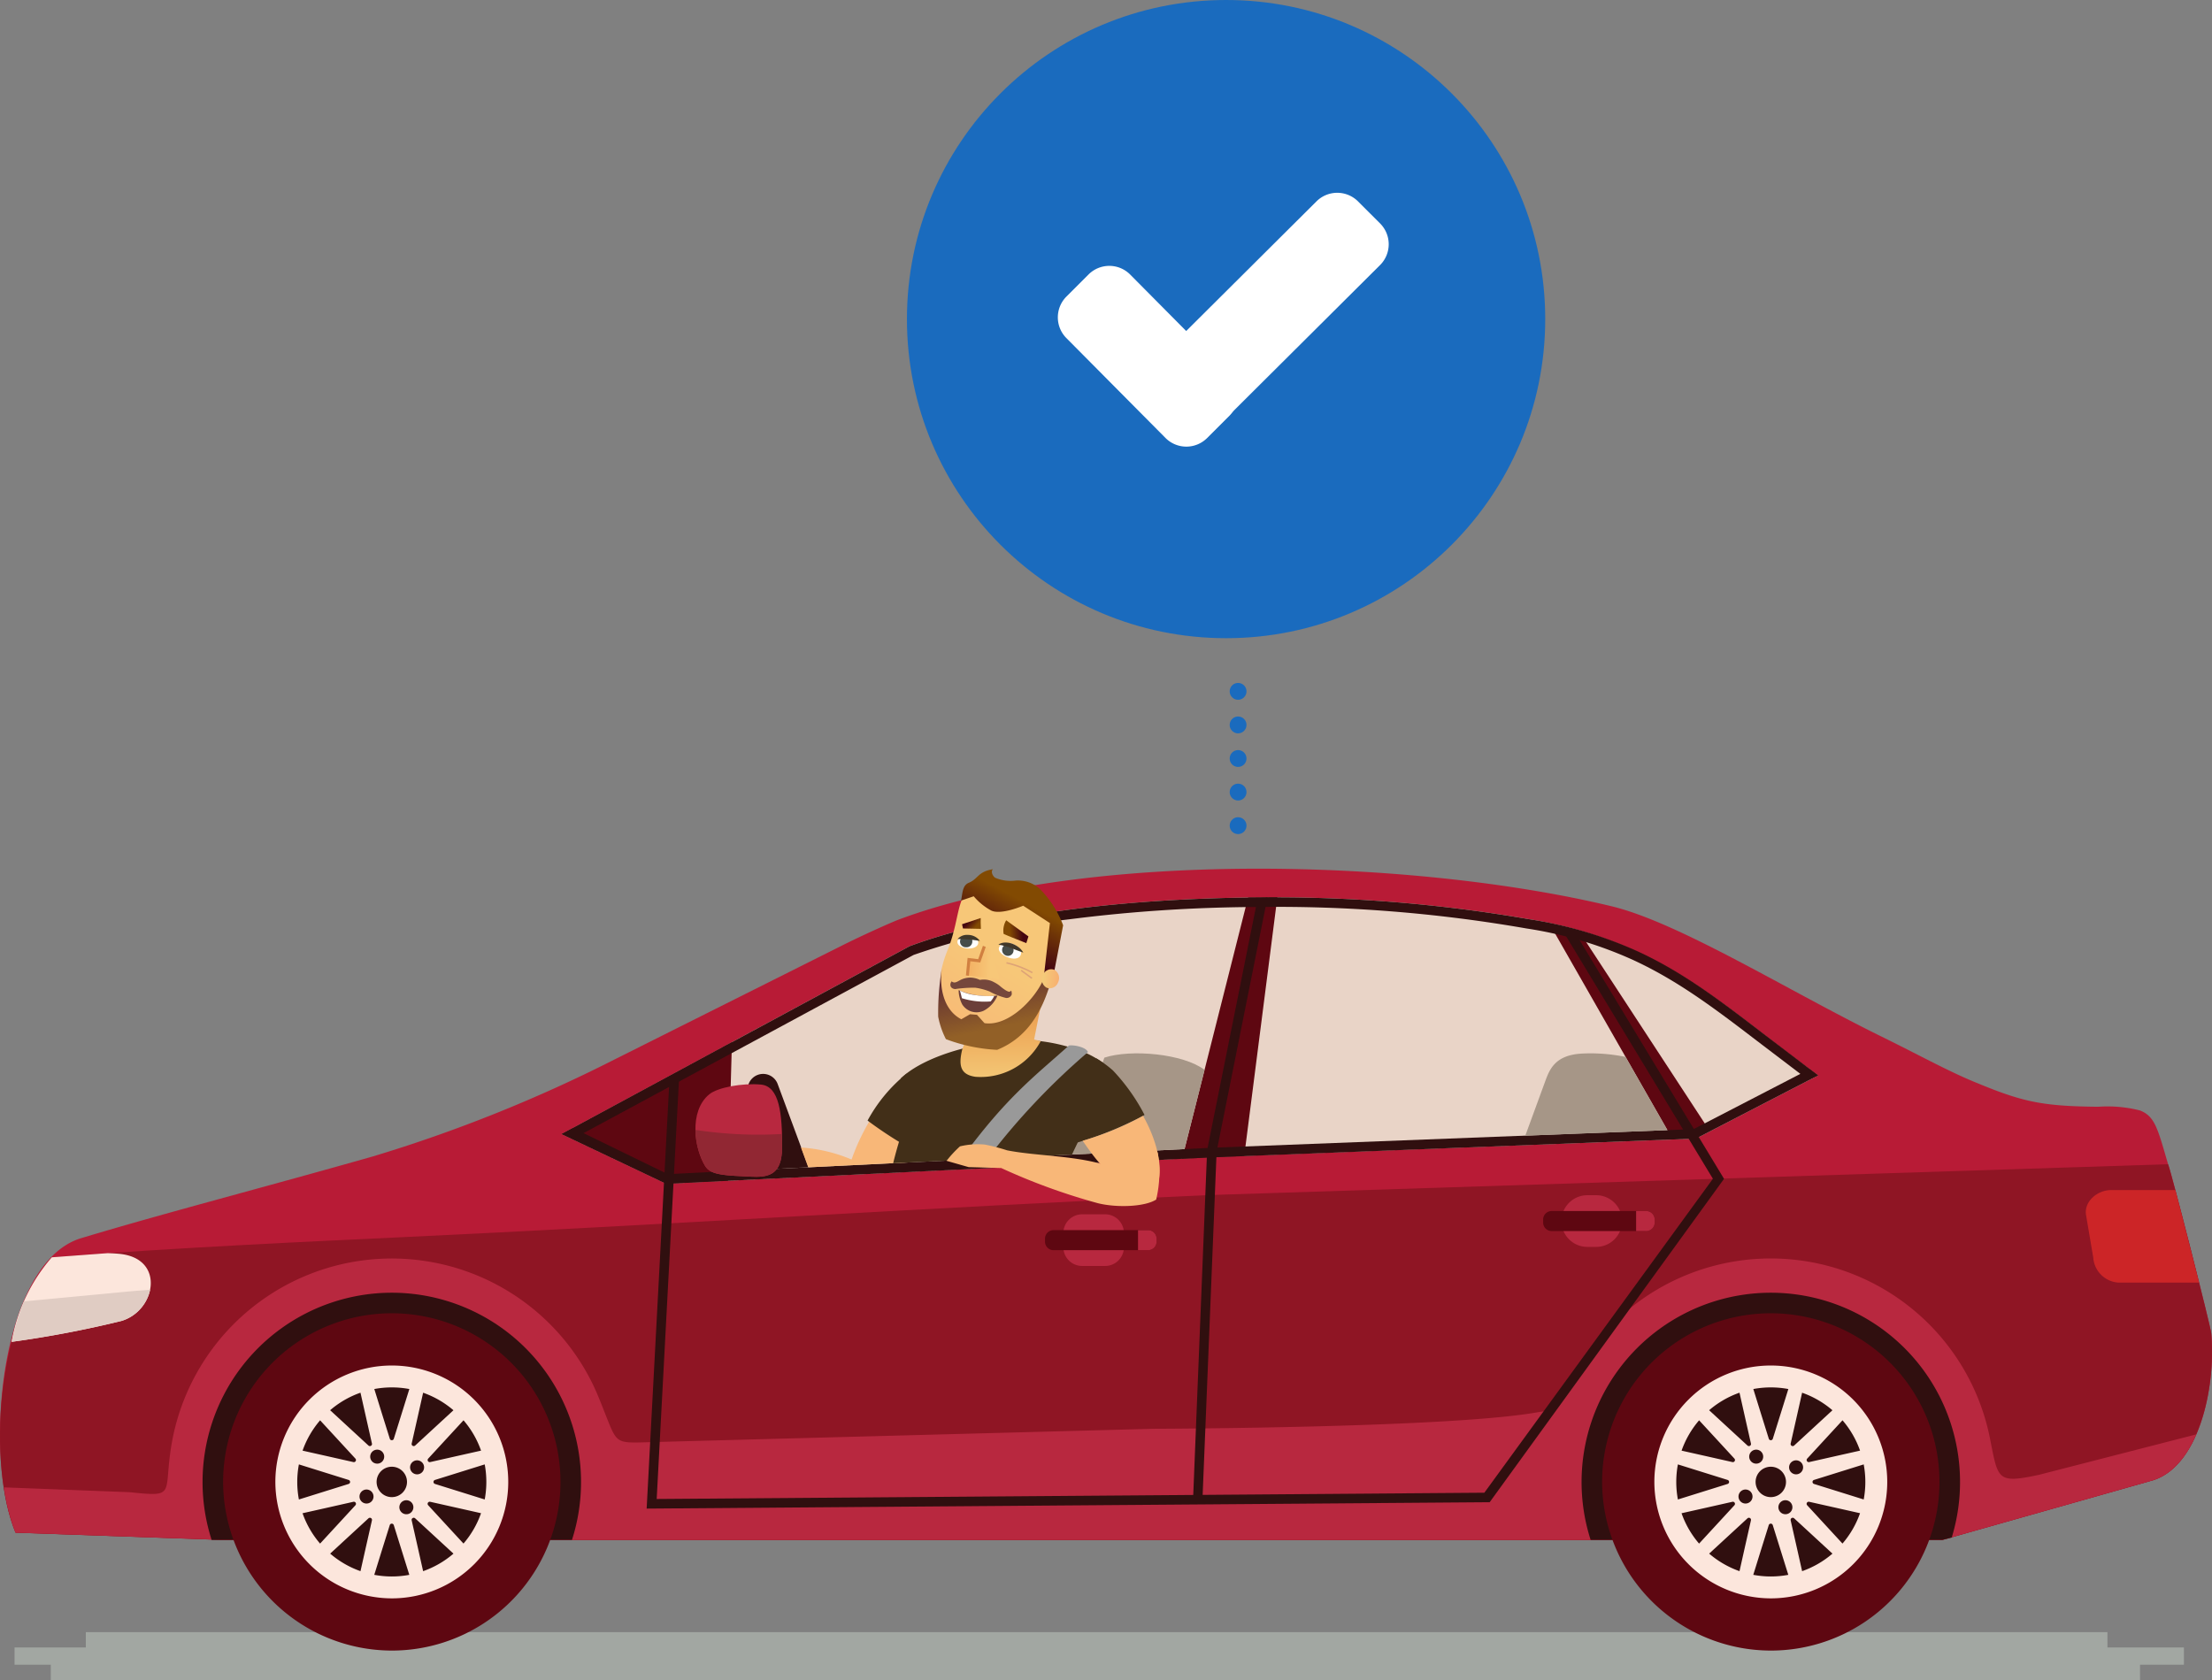 <svg xmlns="http://www.w3.org/2000/svg" xmlns:xlink="http://www.w3.org/1999/xlink" width="263.846" height="200.421" viewBox="0 0 263.846 200.421">
  <rect x="0" y="0" width="263.846" height="200.421" fill="#808080" stroke="none"/>
  <defs>
    <linearGradient id="linear-gradient" x1="0.497" y1="0.193" x2="0.508" y2="1.065" gradientUnits="objectBoundingBox">
      <stop offset="0" stop-color="#ea9344"/>
      <stop offset="1" stop-color="#f4ca79"/>
    </linearGradient>
    <linearGradient id="linear-gradient-2" x1="0.128" y1="1.188" x2="0.488" y2="0.475" gradientUnits="objectBoundingBox">
      <stop offset="0" stop-color="#f8b375"/>
      <stop offset="1" stop-color="#f7c778"/>
    </linearGradient>
    <linearGradient id="linear-gradient-3" x1="0.335" y1="-0.143" x2="0.663" y2="0.966" gradientUnits="objectBoundingBox">
      <stop offset="0" stop-color="#612f34"/>
      <stop offset="0.21" stop-color="#612f34"/>
      <stop offset="0.77" stop-color="#926027"/>
      <stop offset="1" stop-color="#926027"/>
    </linearGradient>
    <linearGradient id="linear-gradient-4" x1="-0.008" y1="0.463" x2="0.735" y2="0.499" gradientUnits="objectBoundingBox">
      <stop offset="0" stop-color="#f3af62"/>
      <stop offset="1" stop-color="#f7c778"/>
    </linearGradient>
    <linearGradient id="linear-gradient-5" x1="0.954" y1="0.467" x2="0.048" y2="0.535" gradientUnits="objectBoundingBox">
      <stop offset="0" stop-color="#440511"/>
      <stop offset="0.21" stop-color="#440511"/>
      <stop offset="0.77" stop-color="#824a02"/>
      <stop offset="1" stop-color="#824a02"/>
    </linearGradient>
    <linearGradient id="linear-gradient-6" x1="0.115" y1="0.273" x2="1.02" y2="0.742" xlink:href="#linear-gradient-5"/>
    <linearGradient id="linear-gradient-7" x1="0.344" y1="0.822" x2="0.679" y2="0.118" xlink:href="#linear-gradient-5"/>
    <linearGradient id="linear-gradient-8" x1="0.965" y1="0.539" x2="0.095" y2="0.466" gradientUnits="objectBoundingBox">
      <stop offset="0" stop-color="#f8b070"/>
      <stop offset="1" stop-color="#f4ca79"/>
    </linearGradient>
  </defs>
  <g id="Group_13849" data-name="Group 13849" transform="translate(-55.821 -156)">
    <g id="_25" data-name="25" transform="translate(-81.193 -21.169)">
      <path id="Path_586" data-name="Path 586" d="M145.235,716.012h258.76v-2.057H145.235v2.057Zm8.5-2.057v-1.829H394.873v1.829Zm-4.178,3.885v-1.828h249.2v1.828Z" transform="translate(-6.485 -340.25)" fill="#d3ded3" opacity="0.42"/>
      <g id="Group_13845" data-name="Group 13845" transform="translate(137.014 280.799)">
        <path id="Path_587" data-name="Path 587" d="M237.521,289.932c2.385-1.195,5.851-2.751,6.795-3.1,22.384-8.309,61.208-7.252,84.9-1.556,8.095,1.946,21.106,10.094,32.2,15.54,4.211,2.068,7.745,4.013,10.813,5.3,5.882,2.461,8.136,3.022,15.061,3.085a15.753,15.753,0,0,1,4.962.436c1.808.69,2.133,2.184,3.371,6.425.393.918,5.077,19.342,5.148,20.145.6,6.651-1.574,16.247-7.3,17.658l-24.785,7.018H163.711l-24.841-.871c-3.884-9.271-1.85-32.212,7.818-35.132,9.712-2.934,22.26-6.183,34.826-9.761A175.364,175.364,0,0,0,210.237,303.6Z" transform="translate(-137.014 -280.799)" fill="#b81b36"/>
        <path id="Path_588" data-name="Path 588" d="M184,456.526c32.289-1.509,64.572-3.638,96.967-5.063l114.654-3.688c.393.918,5.077,19.342,5.148,20.145.6,6.651-1.574,16.247-7.3,17.658L368.68,492.6H163.714l-24.841-.871c-3.376-8.06-2.279-25.544,4.416-32.861C157.645,457.737,175.621,456.916,184,456.526Z" transform="translate(-137.018 -412.517)" fill="#8f1524"/>
        <path id="Path_589" data-name="Path 589" d="M382.064,526.865l18.729-4.815c-1.211,2.8-3.029,4.959-5.521,5.573l-24.786,7.017H165.521l-24.841-.871a23.005,23.005,0,0,1-1.371-5.4l14.99.578c5.666.588,3.973.287,4.988-5.711a26.654,26.654,0,0,1,50.232-7.193c.644,1.322,1.2,2.823,1.75,4.2,1.12,2.808,1.213,2.84,4.5,2.752,12.162-.331,60.647-1.613,60.647-1.613s34.417-.08,45.39-1.9c2.786-.462,2.873-.243,3.741-2.271a26.654,26.654,0,0,1,50.624,5.239C377.169,527.459,376.979,527.957,382.064,526.865Z" transform="translate(-138.824 -454.563)" fill="#b8283f"/>
        <path id="Path_590" data-name="Path 590" d="M274.01,520.365A22.585,22.585,0,0,1,295.5,549.857H252.519a22.586,22.586,0,0,1,21.491-29.492Z" transform="translate(-227.276 -469.779)" fill="#300f0f"/>
        <path id="Path_591" data-name="Path 591" d="M283.173,572.221a20.12,20.12,0,1,0-20.12-20.119A20.159,20.159,0,0,0,283.173,572.221Z" transform="translate(-236.439 -478.943)" fill="#5e0711"/>
        <path id="Path_592" data-name="Path 592" d="M306.453,589.269a13.889,13.889,0,1,0-13.889-13.889A13.916,13.916,0,0,0,306.453,589.269Z" transform="translate(-259.719 -502.221)" fill="#fce6dc"/>
        <path id="Path_593" data-name="Path 593" d="M1052.989,520.365a22.583,22.583,0,0,1,21.579,29.211l-1.137.281H1031.5a22.585,22.585,0,0,1,21.491-29.492Z" transform="translate(-841.769 -469.779)" fill="#300f0f"/>
        <path id="Path_594" data-name="Path 594" d="M1062.152,572.221a20.12,20.12,0,1,0-20.12-20.119A20.158,20.158,0,0,0,1062.152,572.221Z" transform="translate(-850.932 -478.943)" fill="#5e0711"/>
        <path id="Path_595" data-name="Path 595" d="M1085.432,589.269a13.889,13.889,0,1,0-13.889-13.889A13.916,13.916,0,0,0,1085.432,589.269Z" transform="translate(-874.212 -502.221)" fill="#fce6dc"/>
        <path id="Path_596" data-name="Path 596" d="M569.573,299.592a176.875,176.875,0,0,0-32.388-2.577c-15.5.134-30.766,1.878-41.388,5.819l-41.5,22.411,12.476,5.924,65.191-3.181,57.636-2.207,14.568-7.536c-6.755-4.872-12.525-10.057-19.377-13.661A49.042,49.042,0,0,0,569.573,299.592Z" transform="translate(-387.301 -293.584)" fill="#e9d4c7"/>
        <path id="Path_597" data-name="Path 597" d="M812.644,296.942l-7.874,31.172,7.413-.335,3.95-30.867Z" transform="translate(-663.77 -293.51)" fill="#5e0711"/>
        <path id="Path_598" data-name="Path 598" d="M474.617,378.775l-.459,16.537-7.373.359-12.473-5.924Z" transform="translate(-387.313 -358.087)" fill="#5e0711"/>
        <path id="Path_599" data-name="Path 599" d="M1016.521,313.913l15.071,23.048-4.294,1.188-14.62-25.592Z" transform="translate(-827.777 -305.85)" fill="#5e0711"/>
        <path id="Path_600" data-name="Path 600" d="M739.932,476.069h2.759a2.238,2.238,0,0,1,2.231,2.232V480a2.236,2.236,0,0,1-2.231,2.23h-2.759A2.237,2.237,0,0,1,737.7,480v-1.7A2.239,2.239,0,0,1,739.932,476.069Z" transform="translate(-610.862 -434.837)" fill="#b8283f"/>
        <path id="Path_601" data-name="Path 601" d="M728.343,485.007H739.62a1.016,1.016,0,0,1,1.014,1.013v.365a1.016,1.016,0,0,1-1.014,1.014H728.343a1.017,1.017,0,0,1-1.014-1.014v-.365A1.016,1.016,0,0,1,728.343,485.007Z" transform="translate(-602.681 -441.887)" fill="#5e0711"/>
        <path id="Path_602" data-name="Path 602" d="M779.866,487.4v-2.392h1.2a1.016,1.016,0,0,1,1.014,1.013v.365a1.016,1.016,0,0,1-1.014,1.014Z" transform="translate(-644.124 -441.887)" fill="#b8283f"/>
        <path id="Rectangle_202" data-name="Rectangle 202" d="M3.083,0H4.138A3.083,3.083,0,0,1,7.221,3.083v0A3.082,3.082,0,0,1,4.138,6.166H3.083A3.083,3.083,0,0,1,0,3.083v0A3.083,3.083,0,0,1,3.083,0Z" transform="translate(186.254 38.954)" fill="#b8283f"/>
        <path id="Path_603" data-name="Path 603" d="M1009.723,474.21H1021a1.017,1.017,0,0,1,1.014,1.015v.364A1.017,1.017,0,0,1,1021,476.6h-11.277a1.016,1.016,0,0,1-1.013-1.015v-.364A1.016,1.016,0,0,1,1009.723,474.21Z" transform="translate(-824.646 -433.37)" fill="#5e0711"/>
        <path id="Path_604" data-name="Path 604" d="M1061.242,476.6V474.21h1.2a1.017,1.017,0,0,1,1.014,1.015v.364a1.017,1.017,0,0,1-1.014,1.015Z" transform="translate(-866.086 -433.37)" fill="#b8283f"/>
        <path id="Path_605" data-name="Path 605" d="M308.858,576.591l2.233,2.058,2.335,2.152a.251.251,0,0,0,.354-.015.246.246,0,0,0,.06-.225l-.7-3.1-.667-2.966a11.268,11.268,0,0,0-3.621,2.093Zm-3.294,4.821a11.307,11.307,0,0,1,2.094-3.622l2.058,2.234,2.152,2.335a.251.251,0,0,1-.24.415l-3.1-.7-2.967-.666Zm-.437,5.823a11.292,11.292,0,0,1,0-4.185l2.9.907,3.031.947a.25.25,0,0,1,0,.478l-3.031.947-2.9.906Zm2.531,5.259,2.058-2.233,2.152-2.336a.25.25,0,0,0-.24-.414l-3.1.7-2.966.666a11.271,11.271,0,0,0,2.093,3.622Zm4.821,3.293a11.294,11.294,0,0,1-3.621-2.094l2.233-2.059,2.336-2.151a.249.249,0,0,1,.353.014.246.246,0,0,1,.06.225l-.7,3.1-.667,2.967Zm5.822.437a11.315,11.315,0,0,1-4.184,0l.9-2.9.949-3.031a.25.25,0,0,1,.313-.165.255.255,0,0,1,.165.165l.947,3.031.906,2.9Zm5.26-2.532-2.233-2.058-2.335-2.152a.251.251,0,0,0-.414.239l.7,3.1.666,2.966a11.286,11.286,0,0,0,3.622-2.094Zm3.292-4.82a11.277,11.277,0,0,1-2.093,3.622l-2.059-2.233-2.152-2.336a.25.25,0,0,1,.24-.414l3.1.695,2.966.667Zm.438-5.822a11.279,11.279,0,0,1,.194,2.091,11.408,11.408,0,0,1-.194,2.093l-2.9-.906-3.032-.947a.25.25,0,0,1,0-.478l3.032-.947,2.9-.906Zm-2.531-5.26-2.059,2.233-2.151,2.335a.251.251,0,0,0,.239.415l3.1-.7,2.966-.666a11.263,11.263,0,0,0-2.093-3.621Zm-4.82-3.293a11.282,11.282,0,0,1,3.622,2.093l-2.233,2.058-2.335,2.152a.251.251,0,0,1-.414-.24l.7-3.1.666-2.966Zm-3.731-.632a11.4,11.4,0,0,1,2.093.194l-.906,2.9-.947,3.031a.25.25,0,0,1-.478,0l-.949-3.031-.9-2.9a11.4,11.4,0,0,1,2.091-.194Zm2.161,15.017a.836.836,0,1,1,.3-1.142.837.837,0,0,1-.3,1.142Zm-4.454-2.418a.836.836,0,1,1-1.141-.305.836.836,0,0,1,1.141.305Zm6.033-3.482a.836.836,0,1,1-1.14-.306.835.835,0,0,1,1.14.306Zm-5.064-.133a.835.835,0,1,1,.306-1.141.837.837,0,0,1-.306,1.141Zm1.324.479a1.813,1.813,0,1,1-1.813,1.814,1.813,1.813,0,0,1,1.813-1.814Z" transform="translate(-269.475 -511.983)" fill="#300f0f"/>
        <path id="Path_606" data-name="Path 606" d="M1087.842,576.591l2.234,2.058,2.336,2.152a.251.251,0,0,0,.354-.015.248.248,0,0,0,.059-.225l-.7-3.1-.665-2.966a11.263,11.263,0,0,0-3.623,2.093Zm-3.293,4.821a11.282,11.282,0,0,1,2.093-3.622l2.059,2.234,2.152,2.335a.251.251,0,0,1-.24.415l-3.1-.7-2.966-.666Zm-.438,5.823a11.4,11.4,0,0,1,0-4.185l2.9.907,3.03.947a.25.25,0,0,1,0,.478l-3.03.947-2.9.906Zm2.532,5.259,2.057-2.233,2.152-2.336a.25.25,0,0,0-.24-.414l-3.1.7-2.966.666a11.247,11.247,0,0,0,2.094,3.622Zm4.821,3.293a11.289,11.289,0,0,1-3.623-2.094l2.234-2.059,2.336-2.151a.25.25,0,0,1,.414.239l-.7,3.1-.665,2.967Zm5.821.437a11.311,11.311,0,0,1-4.183,0l.9-2.9.947-3.031a.25.25,0,0,1,.478,0l.947,3.031.906,2.9Zm5.26-2.532-2.233-2.058-2.335-2.152a.251.251,0,0,0-.415.239l.7,3.1.666,2.966a11.272,11.272,0,0,0,3.621-2.094Zm3.292-4.82a11.288,11.288,0,0,1-2.094,3.622l-2.058-2.233-2.152-2.336a.25.25,0,0,1,.24-.414l3.1.695,2.966.667Zm.438-5.822a11.357,11.357,0,0,1,0,4.184l-2.9-.906-3.032-.947a.251.251,0,0,1,0-.478l3.032-.947,2.9-.906Zm-2.531-5.26-2.058,2.233-2.151,2.335a.251.251,0,0,0,.239.415l3.1-.7,2.965-.666a11.255,11.255,0,0,0-2.094-3.621Zm-4.82-3.293a11.269,11.269,0,0,1,3.621,2.093l-2.233,2.058-2.335,2.152a.251.251,0,0,1-.415-.24l.7-3.1.666-2.966Zm-3.731-.632a11.4,11.4,0,0,1,2.093.194l-.906,2.9-.947,3.031a.247.247,0,0,1-.164.165.251.251,0,0,1-.314-.165l-.947-3.031-.9-2.9a11.376,11.376,0,0,1,2.091-.194Zm2.16,15.017a.836.836,0,1,1,.306-1.142.836.836,0,0,1-.306,1.142Zm-4.453-2.418a.836.836,0,1,1-1.141-.305.835.835,0,0,1,1.141.305Zm6.034-3.482a.836.836,0,1,1-1.141-.306.836.836,0,0,1,1.141.306Zm-5.065-.133a.835.835,0,1,1,.306-1.141.837.837,0,0,1-.306,1.141Zm1.324.479a1.813,1.813,0,1,1-1.813,1.814,1.813,1.813,0,0,1,1.813-1.814Z" transform="translate(-883.973 -511.983)" fill="#300f0f"/>
        <path id="Path_607" data-name="Path 607" d="M155.016,498.024c.463.011.91.034,1.332.071,5.664.494,4.423,6.806.33,8.014a126.776,126.776,0,0,1-13.1,2.493,20.811,20.811,0,0,1,4.8-10.085Z" transform="translate(-142.195 -452.156)" fill="#fce6dc"/>
        <path id="Path_608" data-name="Path 608" d="M160.1,518.762a4.974,4.974,0,0,1-3.417,3.706,126.769,126.769,0,0,1-13.1,2.493,28.592,28.592,0,0,1,1.157-4c.071-.19.257-.67.33-.828l9.778-.923C156.673,519.04,158.43,518.85,160.1,518.762Z" transform="translate(-142.195 -468.515)" fill="#e0ccc3"/>
        <path id="Path_609" data-name="Path 609" d="M506.207,332.064,503.5,382.977l98.722-.748,27.262-37.453L611.819,315.59l.977-.583,18.016,29.776-27.955,38.579-100.555.761,2.721-51.171Z" transform="translate(-425.17 -307.784)" fill="#300f0f"/>
        <path id="Path_610" data-name="Path 610" d="M589.315,401.2l-57.377,2.222-65,3.147-11.283-5.5-1.353.73,12.476,5.924,65.2-3.157L589.6,402.33l14.567-7.536-1.024-.749Z" transform="translate(-387.302 -370.133)" fill="#300f0f"/>
        <path id="Path_611" data-name="Path 611" d="M1325.947,462.366h-7.66c-1.645,0-3.267,1.371-2.992,2.993l.856,5.054a3.215,3.215,0,0,0,2.992,2.992h9.629Z" transform="translate(-1066.47 -424.027)" fill="#cc2527"/>
        <path id="Path_612" data-name="Path 612" d="M819.77,297.056l-6.064,30.308L812,369.3h-1.121l1.694-42.091,6.011-29.951Z" transform="translate(-668.588 -293.623)" fill="#300f0f"/>
        <path id="Path_613" data-name="Path 613" d="M455.852,325.718l-1.517-.477,41.492-22.407c10.622-3.941,25.884-5.685,41.388-5.82a176.888,176.888,0,0,1,32.388,2.578h0a49.476,49.476,0,0,1,13.086,3.859c5.263,2.429,9.585,5.678,14.691,9.6,1.006.773,5.736,4.369,6.817,5.194l-1.2.518c-1.028-.786-5.71-4.344-6.673-5.081-4.967-3.8-9.234-6.946-14.375-9.288a48.27,48.27,0,0,0-12.529-3.676,173.089,173.089,0,0,0-32.195-2.563,181.34,181.34,0,0,0-22.384,1.471,87.683,87.683,0,0,0-18.541,4.25Z" transform="translate(-387.331 -293.583)" fill="#300f0f"/>
        <path id="Path_614" data-name="Path 614" d="M559.426,399.158a1.849,1.849,0,0,1,3.467-1.286l3.69,9.949-3.872.189Z" transform="translate(-470.14 -372.2)" fill="#300f0f"/>
        <g id="Group_13844" data-name="Group 13844" transform="translate(82.951 25.712)">
          <path id="Path_615" data-name="Path 615" d="M531.034,412.355c.582.922,1.881,1.076,4.346,1.188s4.794.538,4.816-3.449-.313-7.282-2.531-7.483-5.152.336-6.161,1.165C529.032,405.809,529.744,410.314,531.034,412.355Z" transform="translate(-529.857 -402.568)" fill="#b8283f"/>
          <path id="Path_616" data-name="Path 616" d="M529.858,428.371a49.266,49.266,0,0,0,10.325.488c.014.512.017,1.044.014,1.589-.022,3.987-2.351,3.561-4.817,3.449s-3.764-.266-4.345-1.188A8.861,8.861,0,0,1,529.858,428.371Z" transform="translate(-529.858 -422.923)" fill="#912733"/>
        </g>
        <path id="Path_617" data-name="Path 617" d="M745.733,385.641c3.178-1.039,9.413-.474,11.951,1.461l-2.386,9.447-13.615.66Z" transform="translate(-614.004 -363.098)" fill="#a69687"/>
        <path id="Path_618" data-name="Path 618" d="M1005.362,385.157a20.639,20.639,0,0,1,5.228.4l4.99,8.732-16.953.664,2.4-6.553C1001.563,386.934,1002.269,385.332,1005.362,385.157Z" transform="translate(-816.692 -363.099)" fill="#a69687"/>
      </g>
      <g id="Group_13847" data-name="Group 13847" transform="translate(232.554 280.864)">
        <path id="Path_619" data-name="Path 619" d="M590.342,425.777l11.947-.588a28.753,28.753,0,0,0,1.176-2.717c-1.131-1.094-3.449-2.8-5.29-3.053a25.185,25.185,0,0,0-2.664,5.426,18.564,18.564,0,0,0-6.036-1.434Z" transform="translate(-589.475 -390.214)" fill="#f8b778"/>
        <path id="Path_620" data-name="Path 620" d="M642.468,382.32c-.009.484,1.493,2.617.761,4.644a49.108,49.108,0,0,0-1.69,5.494l21.331-1.035c1.614-3.445,2.859-5.478,3.851-10.826a11.12,11.12,0,0,0-3.454-1.765,20.856,20.856,0,0,0-4.635-.992C652.772,377.491,645.474,379.454,642.468,382.32Z" transform="translate(-630.545 -357.383)" fill="#422f18"/>
        <path id="Path_621" data-name="Path 621" d="M681.368,351.638a8.116,8.116,0,0,0,7.8-4.255l-.787-.194,1.592-8.06-7.724,2.659-2.439,6.571C679.329,350.309,679.6,351.38,681.368,351.638Z" transform="translate(-660.57 -326.877)" fill="url(#linear-gradient)"/>
        <path id="Path_622" data-name="Path 622" d="M633.477,406.255a47.7,47.7,0,0,1-6.4-4.033,18.514,18.514,0,0,1,4.6-5.555C632.42,396.191,635.279,400.6,633.477,406.255Z" transform="translate(-619.134 -372.238)" fill="#422f18"/>
        <g id="Group_13846" data-name="Group 13846" transform="translate(16.366 0)">
          <path id="Path_623" data-name="Path 623" d="M669.379,308.351c1.154.288,4.663,1.454,6.041,1.1,2.392-1.307,4.338-1.95,6.221-8.568.407-2.608,1.18-4.937.457-6.582-1.152-2.624-4.686-3.821-8.858-3.776-3.357.036-2.5,3.4-4.191,7.61a13.539,13.539,0,0,0-.7,2.146C667.926,302.206,668.123,304.789,669.379,308.351Z" transform="translate(-667.903 -288.536)" fill="url(#linear-gradient-2)"/>
          <path id="Path_624" data-name="Path 624" d="M667.43,336.934a31.81,31.81,0,0,0-.448,5.8,9.962,9.962,0,0,0,.922,2.683,20.1,20.1,0,0,0,6.114,1.275c3.649-1.479,5.362-4.629,6.359-8l-.809-.466c-1.009,2.367-4.168,5.7-7.054,5.286-.265-.272-.646-.73-.91-1l-.821-.068c-.309.176-.735.429-1.043.6C667.576,341.927,667.093,339.127,667.43,336.934Z" transform="translate(-666.982 -325.146)" fill="url(#linear-gradient-3)"/>
          <path id="Path_625" data-name="Path 625" d="M676.827,343.507a7.454,7.454,0,0,1,1.726.456,8,8,0,0,0,1.952.767.65.65,0,0,0,.683-.4,1,1,0,0,0-.058-.479c-.191.218-.349.133-.622-.011a5.341,5.341,0,0,1-.722-.536,3.67,3.67,0,0,0-.665-.432,2.534,2.534,0,0,0-1.729-.293,2.691,2.691,0,0,0-1.209-.277c-1.073.061-1.3.508-1.781.581-.1.015-.334-.049-.36-.143a.61.61,0,0,0-.168.445c.017.253.19.443.557.489A15.5,15.5,0,0,1,676.827,343.507Z" transform="translate(-672.419 -329.374)" fill="#75473c"/>
          <path id="Path_626" data-name="Path 626" d="M703.876,324.146c-.13.477-.689.635-1.415.416s-1.344-.732-1.214-1.209.824-.686,1.55-.467S704.006,323.67,703.876,324.146Z" transform="translate(-693.999 -313.996)" fill="#fff"/>
          <path id="Path_627" data-name="Path 627" d="M680.321,319.588c-.006.424-.535.718-1.223.692s-1.274-.364-1.269-.788.567-.746,1.255-.72S680.326,319.164,680.321,319.588Z" transform="translate(-675.538 -310.818)" fill="#fff"/>
          <path id="Path_628" data-name="Path 628" d="M703.429,323.906a.664.664,0,0,0-.323.415.71.71,0,0,0,.488.856.666.666,0,0,0,.836-.47.7.7,0,0,0-.028-.437A2.8,2.8,0,0,1,703.429,323.906Z" transform="translate(-695.46 -314.869)" fill="#474d4a"/>
          <path id="Path_629" data-name="Path 629" d="M679.527,319.815a.678.678,0,0,0,.543,1.1.69.69,0,0,0,.772-.725.966.966,0,0,0-.089-.4A6.029,6.029,0,0,0,679.527,319.815Z" transform="translate(-676.771 -311.607)" fill="#474d4a"/>
          <path id="Path_630" data-name="Path 630" d="M685.527,324.751s-.378,1.066-.6,1.7c-.31-.026-.768-.08-1.215-.122-.039.471-.139,1.245-.182,1.893.694.062,3.79.393,3.79.393l-.994-3.6Z" transform="translate(-680.033 -315.535)" fill="url(#linear-gradient-4)"/>
          <path id="Path_631" data-name="Path 631" d="M683.165,350.055a8.95,8.95,0,0,1-4.635-.641,3.787,3.787,0,0,0,.433,1.711,2.023,2.023,0,0,0,2.54.753A3.568,3.568,0,0,0,683.165,350.055Z" transform="translate(-676.091 -334.99)" fill="#6b3e39"/>
          <path id="Path_632" data-name="Path 632" d="M682.929,350.977a2.73,2.73,0,0,0,.432-.665,10.191,10.191,0,0,1-2.222-.085,6,6,0,0,1-1.874-.54s.123.421.235.907A9.085,9.085,0,0,0,682.929,350.977Z" transform="translate(-676.671 -335.206)" fill="#fff"/>
          <path id="Path_633" data-name="Path 633" d="M708.538,334.9a11.771,11.771,0,0,0-3.065-1.164l.034-.177a11.961,11.961,0,0,1,3.118,1.185Z" transform="translate(-697.345 -322.48)" fill="#dea376"/>
          <path id="Path_634" data-name="Path 634" d="M714.917,339.027l-1.278-.939.1-.145,1.278.939Z" transform="translate(-703.787 -325.942)" fill="#dea376"/>
          <path id="Path_635" data-name="Path 635" d="M680.6,318.941a14.782,14.782,0,0,0-2.667-.222,1.466,1.466,0,0,1,1.216-.5A1.766,1.766,0,0,1,680.6,318.941Z" transform="translate(-675.621 -310.385)" fill="#40382a"/>
          <path id="Path_636" data-name="Path 636" d="M706.759,311.863l-.254.8s-2.231-.872-2.706-1.1a2.362,2.362,0,0,1,.306-1.624Z" transform="translate(-695.992 -303.849)" fill="url(#linear-gradient-5)"/>
          <path id="Path_637" data-name="Path 637" d="M680.461,309.419l.114.509s.963.019,2.135.044c-.023-.441-.033-1.029-.022-1.292Z" transform="translate(-677.615 -302.858)" fill="url(#linear-gradient-6)"/>
          <path id="Path_638" data-name="Path 638" d="M682.652,327.925l.2-2.1,1.262.153.566-1.593.338.13-.659,1.857-1.184-.144L683,327.96Z" transform="translate(-679.343 -315.249)" fill="#d18041"/>
          <path id="Path_639" data-name="Path 639" d="M683.7,281.106c-.283.279-.039.8.261,1.015a4.7,4.7,0,0,0,2.46.338,3.92,3.92,0,0,1,2.853.971,12.413,12.413,0,0,1,2.8,4.366l-1.258,6.524-.094.316-.961-.587.734-6.522-3.185-2.069s-2.653,1.139-3.815.575a7.213,7.213,0,0,1-2.087-1.7l-1.508.516c.189-.956.158-1.816.938-2.134C681.931,282.267,681.9,281.391,683.7,281.106Z" transform="translate(-677.17 -281.106)" fill="url(#linear-gradient-7)"/>
          <path id="Path_640" data-name="Path 640" d="M726.167,339.77a1.054,1.054,0,0,0,1.364-.652,1.13,1.13,0,0,0-.453-1.489,1.054,1.054,0,0,0-1.364.652A1.131,1.131,0,0,0,726.167,339.77Z" transform="translate(-713.228 -325.631)" fill="url(#linear-gradient-8)"/>
          <path id="Path_641" data-name="Path 641" d="M703.985,323.72c-.276-.085-.522-.179-.766-.272s-.478-.184-.713-.268-.469-.162-.711-.23-.491-.125-.773-.189a1.525,1.525,0,0,1,.811-.235,2.319,2.319,0,0,1,.842.143,2.741,2.741,0,0,1,.745.41A2.1,2.1,0,0,1,703.985,323.72Z" transform="translate(-693.835 -313.779)" fill="#40382a"/>
        </g>
        <path id="Path_642" data-name="Path 642" d="M741.592,398.062a41.192,41.192,0,0,0,8.149-3.328,23.313,23.313,0,0,0-3.773-5.311A12.72,12.72,0,0,0,744,387.989a7.773,7.773,0,0,0-3.284,5.671C740.572,394.95,740.99,397.379,741.592,398.062Z" transform="translate(-708.76 -365.42)" fill="#422f18"/>
        <path id="Path_643" data-name="Path 643" d="M692.578,380.627c-3.91,3.535-7.442,6.085-12.919,13.638l3.212-.157a82.281,82.281,0,0,1,11.977-12.692C694.64,380.839,693.225,380.538,692.578,380.627Z" transform="translate(-660.616 -359.6)" fill="#999"/>
        <path id="Path_644" data-name="Path 644" d="M696.713,443.095c-1.37.87-4.687.987-6.931.437a74.284,74.284,0,0,1-11.547-4.2l-3.881-.109-2.642-.753a13.543,13.543,0,0,1,1.6-1.725,9.112,9.112,0,0,1,2.971-.213,23.515,23.515,0,0,1,2.645.685c3.492.7,8.562.619,12.163,1.915-.316-.417-1.459-1.918-1.8-2.442,1.042-.316,6.269.245,7.6.781A13.881,13.881,0,0,1,696.713,443.095Z" transform="translate(-654.347 -403.684)" fill="#f8b778"/>
        <path id="Path_645" data-name="Path 645" d="M748.584,423.42c1.278,1.825,2.823,4.128,5.48,5.335,1.22.223,2.968.287,3.536-.371.57-2.109-.332-5.107-1.442-7.249-.128-.248-.248-.474-.364-.685A35.714,35.714,0,0,1,748.584,423.42Z" transform="translate(-714.987 -391.027)" fill="#f8b778"/>
      </g>
    </g>
    <g id="checked" transform="translate(163.533 156.2)">
      <circle id="Ellipse_38" data-name="Ellipse 38" cx="38.067" cy="38.067" r="38.067" transform="translate(0.467 -0.2)" fill="#1a6bbe"/>
      <g id="Group_13848" data-name="Group 13848" transform="translate(18.467 22.8)">
        <path id="Path_647" data-name="Path 647" d="M105.683,212.584a3.51,3.51,0,0,1,0,4.875l-2.719,2.719a3.51,3.51,0,0,1-4.875,0l-11.906-12a3.51,3.51,0,0,1,0-4.875l2.719-2.719a3.51,3.51,0,0,1,4.875,0Z" transform="translate(-85.2 -190.882)" fill="#fff"/>
        <path id="Path_648" data-name="Path 648" d="M186.008,126.184a3.51,3.51,0,0,1,4.875,0L193.6,128.9a3.51,3.51,0,0,1,0,4.875l-20.624,20.53a3.51,3.51,0,0,1-4.875,0l-2.719-2.719a3.51,3.51,0,0,1,0-4.875Z" transform="translate(-155.119 -125.2)" fill="#fff"/>
      </g>
    </g>
    <path id="Line_31" data-name="Line 31" d="M0,20a1,1,0,0,1-1-1v-.006a1,1,0,0,1,1-1,1,1,0,0,1,1,1V19A1,1,0,0,1,0,20Zm0-4.005a1,1,0,0,1-1-1v-.005a1,1,0,0,1,1-1,1,1,0,0,1,1,1v.005A1,1,0,0,1,0,15.995Zm0-4.005a1,1,0,0,1-1-1v-.006a1,1,0,0,1,1-1,1,1,0,0,1,1,1v.006A1,1,0,0,1,0,11.989ZM0,7.984a1,1,0,0,1-1-1V6.978a1,1,0,0,1,1-1,1,1,0,0,1,1,1v.005A1,1,0,0,1,0,7.984ZM0,3.978a1,1,0,0,1-1-1V2.973a1,1,0,0,1,1-1,1,1,0,0,1,1,1v.005A1,1,0,0,1,0,3.978Z" transform="translate(203.5 235.5)" fill="#1a6bbe"/>
  </g>
</svg>
